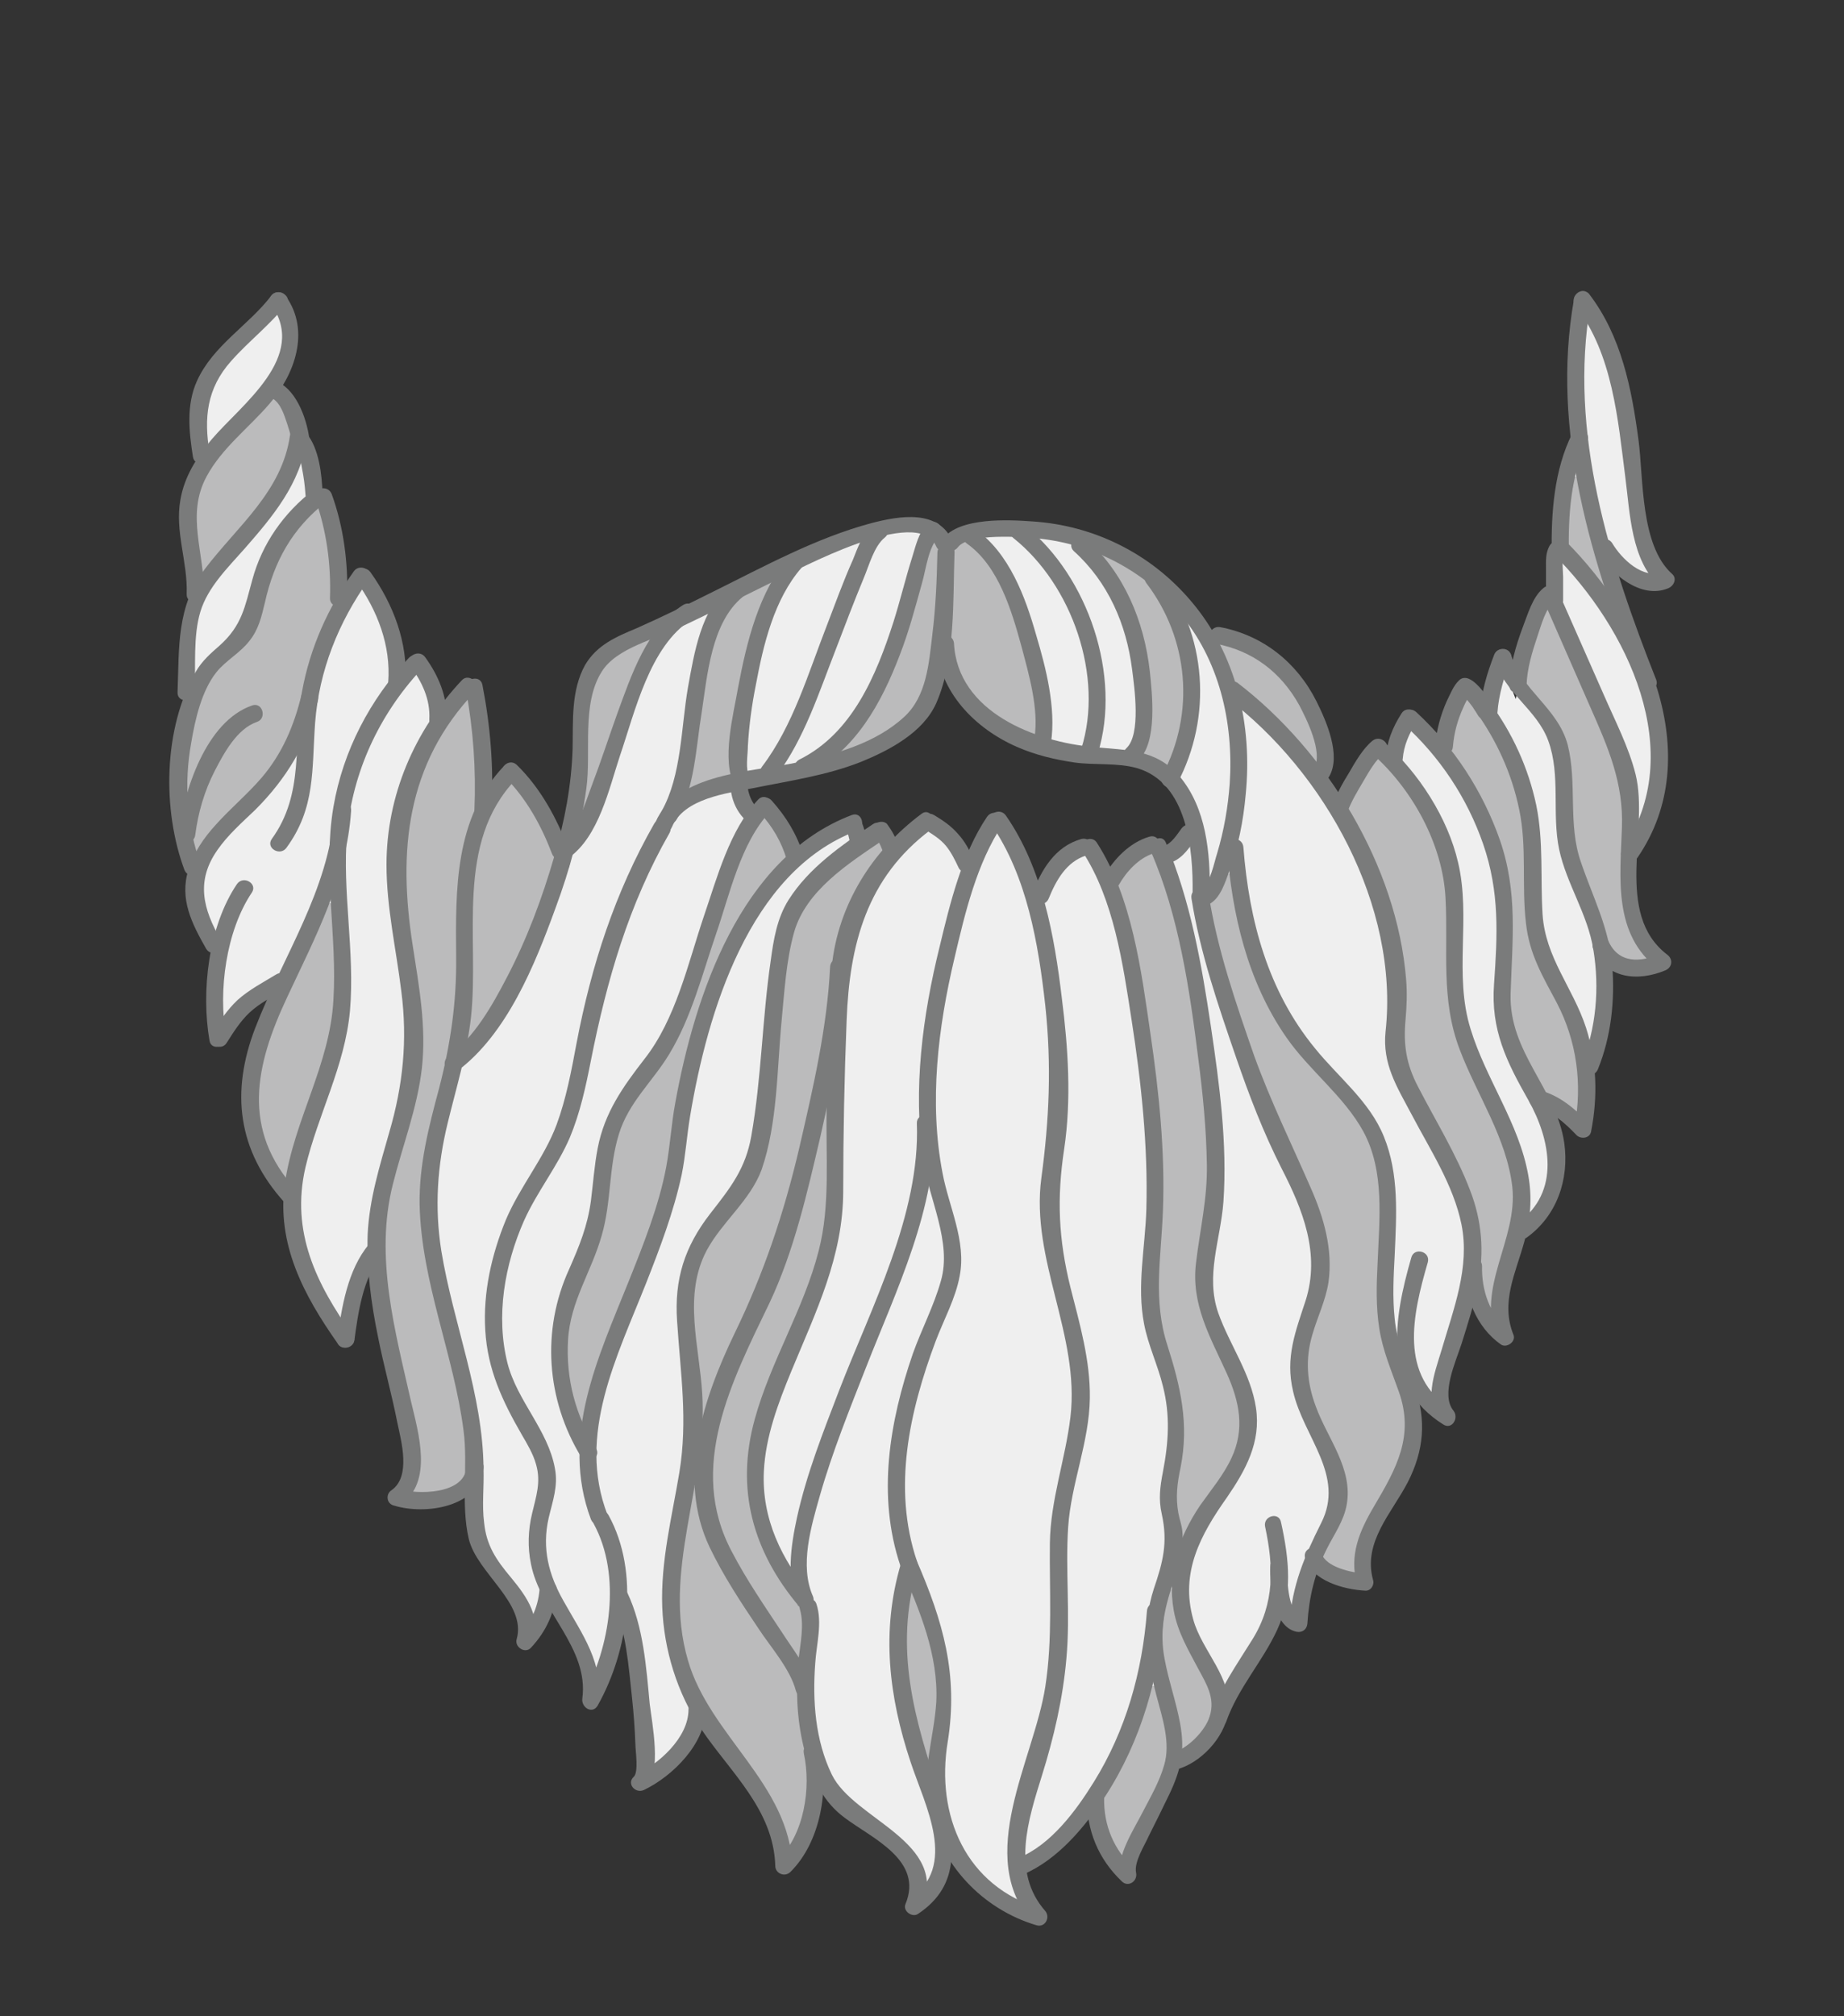 <?xml version="1.0" encoding="utf-8"?>
<!-- Generator: Adobe Illustrator 19.2.0, SVG Export Plug-In . SVG Version: 6.00 Build 0)  -->
<svg version="1.1" id="Layer_1" xmlns="http://www.w3.org/2000/svg" xmlns:xlink="http://www.w3.org/1999/xlink" x="0px" y="0px"
	 viewBox="0 0 323 353" style="enable-background:new 0 0 323 353;" xml:space="preserve">
<rect x="0" y="0" width="323" height="353" fill="#333333" stroke="none"/>
<style type="text/css">
	.st0{fill:#EFEFEF;}
	.st1{fill:#BBBBBC;}
	.st2{fill:#7A7B7B;}
</style>
<g>
	<path class="st0" d="M180.5,334.6c-5-1.8-9.4-5.3-12.3-9.7l-3.1-4.7l-0.5,5.6c-0.3,2.8-1.4,5-3.6,6.8c1.7-6.8-4.7-11-9.1-13.9
		c-1-0.7-1.9-1.3-2.7-1.9c-1.3-1-2.4-2.2-3.4-3.7l-3.1-4.9l-0.5,5.8c-0.4,4.6-2,8.6-4.4,11.4c-0.6-7.4-4.9-12.9-9.1-18.3
		c-1.4-1.8-2.8-3.6-4-5.4l-2.2-3.3l-1.3,3.8c-1.3,3.7-4.6,6.9-7.8,8.8c0.3-1.2,0.2-2.8,0.1-4.6c0-0.3,0-0.6-0.1-0.8
		c-0.1-2.5-0.2-5.2-0.6-8.5l-0.1-1.3c-0.3-3.2-0.7-6.8-1.4-10.1l-3.9,0.1c-0.6,3.4-1.7,6.7-3.1,9.7c-0.1-4.8-2.5-8.9-4.9-12.8
		l-0.7-1.2l-2.2-3.7l-1.4,4.1c-0.5,1.4-1.1,2.6-2,3.9c0.2-3.9-2.4-7.2-4.8-10.3c-1.7-2.2-3.4-4.4-3.9-6.4c-0.4-1.9-0.6-3.9-0.7-6.6
		v-3.7l-3.1,2.1c-1.6,1.1-4.1,1.7-6.7,1.7c-1.1,0-2.2-0.1-3.2-0.3c3.3-3.1,2.1-8.8,1.3-12.3l-0.2-0.9c-0.5-2.4-1.1-4.8-1.6-7.2
		c-0.6-2.6-1.3-5.2-1.8-7.9c-0.8-3.9-1.3-7.4-1.5-10.6l-3.8-0.6c-1.4,3.2-2.1,7-2.6,10.7c-4.5-6.5-8.8-14.2-8.5-22.9v-0.8l-0.5-0.6
		c-7.3-8.1-8.8-17.3-4.6-28.2c0.6-1.5,1.2-3.1,2-4.8l2.6-5.9l-5.5,3.3c-1.4,0.9-2.5,1.6-3.4,2.5c-1.6,1.5-2.8,3.3-3.9,5
		c-0.6-4.4-0.5-9.3,0.4-13.8l0.3-1.6l-1.4-0.5c-2.3-3.9-4-7.5-3-11.5l0.3-1.3l-1-0.7c-3.2-8.8-3.3-19.6-0.2-28.1l0.7-1.9l-1.4-0.5
		c0-0.8,0.1-1.7,0.1-2.5c0.1-4.5,0.3-8.8,1.7-12.7l0.4-1.1l-0.6-0.7c0.1-2.5-0.3-4.9-0.7-7.3c-0.5-3-1-5.9-0.4-8.7
		c0.4-2,1.1-3.9,2.4-5.9l0.9-1.4L36.1,80c-0.7-4.1-1-8.4,0.6-12c1.5-3.4,4.2-5.9,7.1-8.6c1.8-1.7,3.7-3.4,5.3-5.5
		c3,4.9,0.7,10.2-0.9,12.9l-1,1.6l1.6,1.1c2,1.4,3.3,4.9,3.7,7.8l0.1,0.5l0.3,0.4c1.1,1.6,1.8,4.4,2,7.9l0.1,2.1l1.8-0.1
		c1.6,4.5,2.4,9.3,2.5,14.4l0.1,6.4l3.6-5.4c0.3-0.5,0.6-1,1-1.5l0,0c3.3,4.6,5.2,9.6,5.6,14.5l0.4,4.6l3.6-4l0.2-0.1
		c1.5,2.2,2.5,4.3,2.9,6.3l0.9,4.2l2.7-3.4c0.8-1,1.6-2,2.5-2.9l0.4,0.2l0.2-0.1c0.9,5.2,1.4,10.5,1.5,15.7v6l3.6-4.8
		c0.6-0.8,1.2-1.5,1.7-2.1c2.7,2.8,5,6.2,7,10.6l2.4,5.3l1.4-5.7c1.3-5.4,2-10.3,2.1-14.9c0-0.7,0-1.5,0-2.2c0-4,0.1-8.2,2-11.5
		c1.6-2.9,4.3-4,7.7-5.5l0.2-0.1c2.1-0.9,4.3-1.9,7.1-3.2l0.2-0.1l0.2-0.1c0.3-0.3,0.6-0.5,0.9-0.7l0.4,0.1l4.8-2.4
		c1.3-0.6,2.6-1.3,3.9-1.9c7.6-3.8,15.4-7.7,23.5-9.9c1.6-0.4,4-1,6.3-1c1.4,0,2.6,0.2,3.5,0.7h0.1h0.1c0.5,0.3,1,0.7,1.3,1.2
		l1.2,1.7l1.7-1.3c1.1-0.9,3.5-1.9,9-1.9c1.7,0,3.3,0.1,4.5,0.2c10.3,0.8,19.6,5.4,26.2,13.1c1.3,1.5,2.5,3.1,3.5,4.9l1.4,2.3
		l1.6-1.8c6.6,1.3,12,5.5,15.2,11.9c2.6,5.1,3.4,9.2,2.3,11.2l-2,0.9l1,1.4c0.6,0.8,1.1,1.6,1.7,2.5l1.9,2.9l1.6-3.1
		c0.5-1,1.1-2.1,1.9-3.5l0.3-0.6c0.9-1.6,1.9-3.2,3.1-4.3c0.1,0.1,2.9,2.7,2.9,2.7l0.8-3.3c0.4-1.5,1-2.9,1.9-4.5
		c1.1,1,2.1,2.1,3.3,3.4l2.7,3.1l0.7-4.1c0.3-1.7,0.8-3.4,1.6-5.1l0.2-0.4c0.4-0.8,0.8-1.9,1.3-2.5c0.3,0.2,0.8,0.6,1.4,1.4l2.6,3.3
		l0.9-4.1c0.3-1.5,0.8-3.2,1.4-4.9l2.4,6.1l1.4-6.5c0.4-1.7,0.9-3.5,1.7-5.6l0.3-0.9c0.6-1.8,1.4-4,2.6-5.1l1.2-0.5v-4.3v-0.6
		c0-1,0-1.8,0.3-2.5l0.8-0.5v-1.1c0-7.5,1-13.1,3.1-17.7l0.2-0.5L277,76c-0.9-7.9-0.8-15.3,0.4-22.3c4.8,7,6.4,15.7,7.4,23.4
		c0.2,1.4,0.3,3.1,0.5,4.9c0.5,6.5,1.1,14.5,5.5,19.1c-0.3,0.1-0.7,0.1-1.1,0.1c-1.9,0-3.7-1.1-4.9-2.1l-5.1-4.1l2,6.3
		c1.7,5.3,3.7,11,6.4,17.8l-0.2,0.4l0.3,0.8c2.4,7.5,3.8,18.4-3,28.4l-0.4,0.5v0.6c-0.3,6.3,0,13.3,5.7,18c-1.2,0.4-2.5,0.7-3.6,0.7
		c-1.2,0-2.3-0.3-3.3-0.8l-3.2-1.8l0.2,3.7c0.4,5.8-0.5,11.5-2.4,16.3l-0.9,0.6l0.1,1.2c0.2,2.8,0.1,5.7-0.4,8.5
		c-1-1-1.9-1.8-2.9-2.5l-5.4-3.9l2.3,6.2c0.5,1.4,0.9,2.7,1.1,3.9c0.9,6-1.3,11.5-5.8,14.7l-0.8,0.4l-0.2,0.8l-0.1,0.5
		c-0.3,1-0.6,2.1-1,3.1c-1.3,4-2.7,8.1-1.5,12.7c-1.2-1.2-2.2-2.8-2.9-4.6l-2.2-5.8l-1.6,6c-0.5,1.8-1.1,3.7-1.6,5.4l-0.4,1.2
		c-0.2,0.5-0.4,1.1-0.6,1.7c-1,3-2.4,6.8-1.4,9.9c-0.6-0.5-1.1-1-1.6-1.5l-4.8-5.2l1.3,7c0.8,4,0.1,7.8-2,11.9
		c-0.6,1.3-1.4,2.5-2.2,3.8c-2.5,4-5.4,8.5-4.2,14.1c-2.2-0.2-5-1-6.7-2.4l-2.3-1.9l-0.9,2.8c-0.9,2.8-1.5,5.6-1.7,8.7
		c-0.3-0.1-0.6-0.4-0.9-0.9l-2.2-3.3l-1.3,3.8c-0.2,0.6-0.4,1-0.6,1.5c-1.1,2.4-2.5,4.5-3.9,6.8c-1.8,2.9-3.8,5.8-5,9.3l-0.1,0.1
		v0.1c-1,3.1-4,6.1-7,6.9l-1.1,0.3l-0.3,1.1c-0.3,1.2-0.8,2.6-1.6,4.3c-0.6,1.3-1.3,2.7-2,4c-0.5,1.1-1.1,2.2-1.6,3.3
		c-0.1,0.3-0.3,0.6-0.5,1c-0.8,1.5-1.8,3.5-2,5.3c-2.3-2.5-3.8-5.4-4.3-8.7l-0.8-4.5l-2.8,3.6c-3.3,4.2-6.5,7.1-10,8.7l-1.4,0.7
		l0.3,1.5C178.3,330.6,179.2,332.7,180.5,334.6z M174.8,144.3c2.1,3,3.7,6.5,5.1,10.6l1.6,4.6l2.1-4.4c1.7-3.4,3.6-5.4,6.2-6.2
		l0.5,0.2l0.4-0.1c0.7,1.1,1.4,2.3,2,3.6l1.4,3l2-2.7c1.6-2.2,3.5-3.7,5.5-4.4l0.5,0.6l0.5-0.2l0.8,2l2-1.2c1.3-0.8,2.2-2,2.9-3.1
		l0.3-0.4l1.3-0.8l-0.4-1.4c-1.7-6.1-5-10-9.8-11.4c-2.3-0.7-4.7-0.7-7-0.8c-1.5,0-2.9-0.1-4.2-0.3c-3.6-0.5-6.7-1.4-9.5-2.6
		c-5.4-2.3-9.7-6.3-11.7-11l-2.3-5.4l-1.4,5.7c-0.4,1.5-0.8,2.8-1.3,4c-1.5,3.6-5.6,6.6-12.1,9.2c-4.9,1.9-10.1,2.9-15.3,3.9
		c-1.1,0.2-2.2,0.4-3.3,0.6c-0.3,0.1-2.8,0.5-2.8,0.5l0.3,2c0.2,1.3,0.7,2.5,1.4,3.5l1.5,2.1l1.7-2c0.1-0.1,0.2-0.3,0.4-0.4
		c1.9,2.1,3.3,4.4,4.3,7l1,2.5l2.1-1.7c2.5-2,5.1-3.5,7.9-4.7c0.1,0.3,0.2,0.6,0.3,0.9l0.7,2.7l3.6-2.5h0.2l0,0
		c0.3,0.4,0.6,0.9,0.8,1.4l1.2,2.5l2-2c1.2-1.2,2.6-2.4,4-3.5h0.5c1.3,0.8,2.7,1.7,3.7,2.8c0.6,0.7,1.1,1.5,1.7,2.6l1.9,3.7l1.7-3.8
		c0.9-2.1,1.9-3.9,2.9-5.5h0.2L174.8,144.3z"/>
	<g>
		<path class="st1" d="M195.5,326c-2.2-3-3.3-6.5-3.2-10.5v-0.3l0.4-0.6c3.7-5.7,6.5-12.2,8.2-19.4h1.9c0.2,0.7,0.3,1.4,0.5,2.2
			c0.1,0.5,0.2,0.9,0.4,1.4c0.9,3.5,2,7.5,0.9,11.2c-0.7,2.3-1.8,4.4-2.9,6.5c-0.3,0.5-0.6,1.1-0.8,1.6c-0.3,0.6-0.7,1.3-1.1,2
			c-1,1.8-2.1,3.8-2.6,5.7l-0.6,1.9L195.5,326z"/>
		<path class="st1" d="M137.3,323.6c-1.3-6.2-5-11.2-8.9-16.6c-3.5-4.8-7.2-9.8-8.9-15.7c-2.7-9.3-1-18.6,0.6-27.6
			c0.2-1.2,0.4-2.4,0.6-3.5l2,0.1c0.1,3.8,1,7.4,2.5,10.7c2.2,4.7,5.1,9.1,8,13.4l0.5,0.8c0.5,0.8,1.2,1.7,1.8,2.6
			c1.9,2.6,4.1,5.6,4.8,8.6c0,0.1,0,0.1,0.1,0.2l0.2,0.3v0.3c0.1,3.3,0.5,6.4,1.2,9.3l0.1,0.3l-0.1,0.3c0,0.1,0,0.2,0,0.3
			c1.2,5.7,0.2,12.3-2.6,16.7l-1.3,2.2L137.3,323.6z"/>
		<path class="st1" d="M161.6,309.1c-2.8-9.2-5.1-19.1-2.9-30l0.6-3.2l1.3,3c2.5,6.1,4.8,12.7,4.4,19.7c-0.1,2.3-0.5,4.5-0.8,6.7
			c-0.2,1.2-0.4,2.5-0.6,3.7L161.6,309.1z"/>
		<path class="st1" d="M206,306.8c0.1-1.3-0.1-2.7-0.3-4.2c-0.3-1.9-0.8-3.8-1.3-5.6c-0.5-1.8-1-3.7-1.3-5.5
			c-1-5.2,0.1-9.7,1.3-13.3l2,0.3c0,1.4,0.1,2.7,0.3,4c0.6,3.4,2.1,6.2,3.8,9.1l0.6,1.1c1.5,2.6,3,5.3,1.9,8.7l0,0v0.1
			c-0.8,2.3-3,4.8-5.4,6.2l-1.6,0.9V306.8z"/>
		<path class="st1" d="M139,291.5c-0.5-0.8-1.1-1.6-1.6-2.4c-0.4-0.6-0.9-1.2-1.3-1.8l-1.3-1.9c-2.7-4-5.4-8.1-7.7-12.4
			c-7.8-14.6-0.7-29.5,5.6-42.6l0.9-1.9c4.2-8.9,6.5-18.9,8.7-28.6l0.1-0.3c0.4-2,0.9-4,1.3-5.9l2,0.2v0.6c0,2.1,0,4.3,0,6.4
			c0.1,6.4,0.2,12.9-1.4,19.1c-1.4,5.3-3.6,10.4-5.7,15.3c-2,4.6-4.1,9.3-5.4,14.2c-3.1,11.4-0.6,22.1,7.5,31.8l0.2,0.3v0.4
			c0,0.1,0,0.1,0,0.2c0.8,2.5,0.4,5.3,0,8l-0.5,3.7L139,291.5z"/>
		<path class="st1" d="M237.1,276.8c-1.8-0.3-5.1-1.2-6.2-3.3l-0.2-0.4l0.2-0.5c0.2-0.4,0.4-0.9,0.6-1.3c0.3-0.7,0.7-1.4,1.1-2
			c1-1.8,2-3.5,2.3-5.5c0.7-4.1-1.1-7.7-3.1-11.6c-0.8-1.6-1.7-3.3-2.3-5c-1.7-4.6-1.9-9-0.7-13.3c0.3-1.1,0.7-2.2,1.1-3.2
			c0.7-1.9,1.4-3.8,1.7-5.7c0.7-4.7-0.3-9.7-3-16c-1-2.2-2-4.4-2.9-6.6c-2.4-5.3-4.9-10.8-6.9-16.6c-3.1-8.9-6.1-17.7-7.8-26.8
			l-0.1-0.7l0.7-0.4h0.1c1.3-0.7,2-2.8,2.6-4.4l0.2-0.6l1.9,0.2c1.4,11.7,4.6,21.1,9.8,28.6c1.7,2.5,3.9,4.8,6,7
			c2.8,2.9,5.6,6,7.6,9.6c3.5,6.4,3.1,13.7,2.7,20.7c-0.1,1-0.1,1.9-0.1,2.9c-0.2,3.6-0.3,7.4,0.3,11.2c0.4,2.8,1.4,5.4,2.4,8
			c0.3,0.9,0.7,1.8,1,2.7c3,8.6-0.8,14.9-4.4,20.9c-2,3.3-3.7,6.9-3.3,11l0.1,1.3L237.1,276.8z"/>
		<path class="st1" d="M206.1,269.9c0-0.4,0-0.7-0.1-1.1c-0.1-0.6-0.2-1.2-0.4-1.8c-0.1-0.4-0.2-0.9-0.3-1.4
			c-0.6-3.1-0.1-5.7,0.4-8.3c1.4-7.1,0.2-13.2-2.3-20.8c-2.1-6.3-1.6-12.2-1.2-18.4c0.1-1.8,0.3-3.7,0.3-5.5
			c0.4-10.8-0.9-21.7-2.2-31l-0.1-1c-1.1-7.9-2.4-16.9-5.4-24.7l-0.2-0.5l0.4-0.5c0.8-1.3,2.9-4.6,6.3-5.8l0.9-0.3l0.4,0.9
			c4.7,11,6.6,23.4,8.2,36.2c0.9,7.2,1.4,13.1,1.5,18.6c0.1,4.3-0.5,8.2-1.2,12.2c-0.3,1.7-0.5,3.4-0.8,5.1
			c-0.7,5.9,1.5,10.8,4,15.9c0.4,1,0.9,1.9,1.3,2.9c1.8,4.2,3.6,9.7,0.8,15.6c-1.1,2.2-2.5,4.2-3.9,6.1c-0.6,0.8-1.1,1.5-1.7,2.3
			c-1.2,1.8-2.3,3.7-3,5.5L206.1,269.9z"/>
		<path class="st1" d="M73.9,263c-0.5,0-1.1,0-1.6-0.1l-1.6-0.1l0.8-1.4c2.2-3.6,0.8-9.4-0.2-13.6c-0.1-0.5-0.8-3.4-1-4.5
			c-2.7-11.5-5.5-23.5-2.5-35.4c0.6-2.3,1.3-4.7,1.9-6.9c1.3-4.3,2.6-8.8,3.1-13.4c0.7-6.6-0.3-13.4-1.4-19.9l-0.2-1.3
			c-3-19,0.2-33.1,10-44.1l1.4-1.6l0.3,2.1c1.1,6.4,1.5,13,1.2,19.5v0.3l-0.1,0.3c-3.2,7.5-3.1,16.2-3.1,24.6v0.4
			c0,6.1-0.5,12-1.8,18.2v0.2l-0.1,0.1c-0.1,0.1-0.1,0.2-0.1,0.3v0.2v0.2c-0.3,1.6-0.7,3-1,4.3c-1.7,6.5-3.4,13.1-3.3,20
			c0.1,7.7,2.1,15.2,4,22.5c1.4,5.5,2.9,11.2,3.6,17c0.3,2.5,0.3,5,0.3,7.6v0.2l-0.1,0.2C81.1,262.6,76,263,73.9,263z"/>
		<path class="st1" d="M101,249.9c-2-4.8-2.9-9.7-2.6-14.8c0.3-4.4,1.9-8.2,3.4-11.8c0.9-2.1,1.9-4.3,2.5-6.6
			c0.8-2.7,1.1-5.6,1.4-8.4c0.3-3,0.6-6.2,1.6-9.2c1.2-3.8,3.4-6.7,5.6-9.5c1.2-1.5,2.4-3.1,3.4-4.7c3-4.9,4.8-10.7,6.7-16.3
			c0.5-1.5,1-3,1.5-4.5c0.5-1.3,0.9-2.8,1.4-4.3c1.7-5.6,3.7-11.9,7.3-16.4l0.8-1l0.8,0.9c1.7,2.1,3.1,4.5,3.9,7.1l0.2,0.6l-0.5,0.4
			c-9.1,8.6-15.5,22.9-19.1,42.5c-0.3,1.8-0.5,3.6-0.8,5.3c-0.2,1.9-0.5,4-0.9,5.9c-1.4,7-4,13.8-6.6,20.3c-0.5,1.2-1,2.4-1.4,3.6
			c-2.7,6.7-5.5,13.7-6.6,20.6l-0.5,3.5L101,249.9z"/>
		<path class="st1" d="M122,249c0.1-1.6,0-3.1,0-4.5c-0.1-2.1-0.4-4.2-0.7-6.3c-0.8-6.5-1.7-13.2,1.6-19.4c1.2-2.2,2.8-4.2,4.4-6.1
			c2.1-2.5,4.1-4.9,5.1-7.8c2.1-5.9,2.5-12.7,3-19.2c0.1-2.2,0.3-4.4,0.5-6.6c0.1-0.9,0.2-1.7,0.2-2.6c0.4-4.4,0.8-8.9,2-13.2
			c2.1-7.3,9.2-12.1,14.9-16l1.2-0.8l0.5,1c0.3,0.5,0.5,1.1,0.7,1.6v0.1l0.3,0.6l-0.4,0.5c-4.7,5.5-7.6,12-8.5,18.9v0.3l-0.2,0.2
			c-0.1,0.1-0.1,0.2-0.1,0.3c-0.5,10.4-2.8,20.6-5.4,31.8c-2.8,12-6.5,22.4-11.4,32.6c-2.7,5.5-4.5,10.4-5.6,14.8L122,249z"/>
		<path class="st1" d="M260.3,230c-1.1-2.2-1.7-5-1.7-7.7c0-0.2-0.1-0.2-0.1-0.3l-0.3-0.3v-0.4c0.2-4.1-0.4-7.9-1.9-11.7
			c-1.7-4.5-4.2-8.9-6.5-13.2c-0.9-1.6-1.8-3.2-2.6-4.8c-2.1-4-2.8-7.6-2.3-12.4c0.2-2.4,0.3-4.7,0.1-6.8
			c-0.8-9.7-4.2-19.8-9.8-29.3l-0.3-0.4l0.2-0.5c0.7-1.8,1.7-3.5,2.7-5.1l0.4-0.7c0.7-1.2,1.4-2.4,2.3-3.5l0.7-0.8l0.8,0.7
			c7.1,6.9,11.7,16.2,12.2,25c0.1,2.6,0.1,5.2,0.1,7.7c0,6.4,0,12.4,2.3,18.6c1,2.6,2.3,5.3,3.5,7.8c2.5,5.2,5.1,10.5,5.7,16.4
			c0.5,4.2-0.7,8.2-1.9,12.1c-0.9,3.2-1.8,6.1-1.9,9.2L260.3,230z"/>
		<path class="st1" d="M49.3,207.3c-8.2-11-4.5-22.6,0.1-32.6c0.5-1.1,1.1-2.3,1.6-3.4c2.1-4.3,4.2-8.8,5.9-13.3l1.9,0.3
			c0.1,1.1,0.1,2.2,0.2,3.3c0.3,4.6,0.6,9.5,0.3,14.2c-0.4,6.3-2.4,12.2-4.4,17.8c-1.5,4.3-3.1,8.7-3.9,13.2l-0.4,2.3L49.3,207.3z"
			/>
		<path class="st1" d="M275.5,196c-1.8-1.6-3.4-2.6-5.1-3.2l-0.4-0.1l-0.2-0.3c-0.5-0.9-0.9-1.7-1.4-2.5c-2.5-4.5-5.1-9.2-4.9-15.2
			c0-1.4,0.1-2.8,0.2-4.1c0.4-7.9,0.7-14.8-2-22.5c-1.9-5.5-4.7-10.6-8.3-15.2l-0.4-0.6l0.4-0.6c0.1-0.1,0.1-0.2,0.1-0.3
			c0.2-2.4,0.8-4.8,1.9-7.1c0.2-0.5,0.5-0.9,0.7-1.4l0.7-1.2l1,1c0.3,0.4,0.7,0.8,1,1.3l0.1,0.2v0.2c0,0.1,0,0.1,0.1,0.2
			c4,5.6,6.7,11.6,8,17.8c0.8,4,0.8,8,0.9,11.8c0,2.7,0,5.5,0.3,8.2c0.5,4.5,2.3,7.9,4.3,11.7c0.3,0.6,0.6,1.2,0.9,1.8
			c3.1,6,4.4,12.8,3.6,19.6l-0.2,1.9L275.5,196z"/>
		<path class="st1" d="M81,182.1c0.2-1.4,0.4-2.6,0.5-3.7c0.4-3.8,0.4-7.8,0.3-12c-0.1-10.3-0.2-21,6.9-29.3l0.7-0.9l0.8,0.8
			c2.9,3.3,5.4,7.4,7.4,12.6c0,0.1,0.1,0.2,0.1,0.2l0.4,0.4l-0.2,0.6c-2.2,7.6-5,14.7-8.4,21.2c-1.8,3.5-4.1,7.6-6.9,10.8l-2.4,2.7
			L81,182.1z"/>
		<path class="st1" d="M286.7,169.6c-2.7,0-4.7-1.4-5.8-3.9v-0.1l-0.1-0.1v-0.1c-0.7-3-1.8-5.7-2.9-8.6c-0.6-1.6-1.3-3.2-1.8-4.9
			c-1.3-3.7-1.4-7.6-1.5-11.3c-0.1-3.2-0.1-6.3-0.9-9.3c-0.8-3.1-2.8-5.3-4.8-7.7c-0.7-0.8-1.4-1.7-2.1-2.5l-0.2-0.3v-0.4
			c0.2-3,1.1-6,2-8.7c0.1-0.3,0.2-0.6,0.3-0.9c0.4-1.2,0.9-2.7,1.6-3.9l1-1.8l8.4,19c3.2,7.2,5.9,13.4,5.6,21.4
			c0,0.8-0.1,1.7-0.1,2.5l-0.1,1.8l-0.4,0.2c-0.1,0.1,0,0.2,0,0.2l0.1,0.2v0.2c-0.2,6-0.1,12.3,4.2,17l1.2,1.3l-1.7,0.4
			C288,169.5,287.3,169.6,286.7,169.6z"/>
		<path class="st1" d="M33.4,150c-0.2-0.7-0.4-1.4-0.5-2.1l-0.1-0.5l0.4-0.4c0.1-0.1,0.1-0.2,0.1-0.3c0.5-4.2,1.7-8.1,3.5-11.6
			c1.5-2.9,4-7.7,8-9.1c0.4-0.1,0.4-0.5,0.3-0.6c0,0-0.1-0.4-0.3-0.4c0,0-0.1,0-0.2,0c-6.3,2.2-9.5,10.2-10.8,14.8l-2-0.3
			c-0.1-3.1,0.1-6.2,0.7-9.2c0.8-4.4,1.8-9.3,4.7-12.7c0.9-1.1,2-1.9,3-2.8c1.1-0.9,2-1.7,2.8-2.7c1.4-1.8,2-3.8,2.5-6.3
			c1.6-7.3,4.7-12.7,9.7-17l1.2-1l0.5,1.5c1.6,5,2.2,10.4,2.1,16c0,0.2,0.1,0.3,0.1,0.3l0.8,0.5l-0.7,0.9c-2.6,4.8-4.4,9.8-5.3,15
			l-0.1,0.5v0.1c-1.4,6-3.8,10.8-7.2,14.9c-1.4,1.6-2.9,3.1-4.4,4.5c-1.2,1.2-2.5,2.4-3.6,3.7c-1.4,1.6-2.5,3-3.3,4.5l-1.2,2.1
			L33.4,150z"/>
		<path class="st1" d="M101.1,142.4c0.3-1.5,0.5-2.7,0.6-3.9c0.3-2.1,0.3-4.3,0.3-6.8c0-5,0-10.1,2.5-14.2c1.9-3,5.7-4.7,9-6
			l2.9-1.2l-1.6,2.7c-2.3,3.6-3.9,8-5.3,11.9l-0.3,1c-0.7,1.9-1.3,3.8-2,5.7c-0.8,2.3-1.6,4.7-2.5,7c-0.1,0.4-0.3,0.8-0.5,1.2
			c-0.3,1-0.7,2-1.2,3.1L101.1,142.4z"/>
		<path class="st1" d="M119.7,138.3c0.8-2.9,1.2-6.1,1.6-9.1c0.2-1.3,0.3-2.6,0.5-3.8c0.1-0.7,0.2-1.5,0.3-2.3
			c0.9-6.4,2-14.4,7.2-18.7l0.1-0.1l0.1-0.2l0.2-0.1c1.6-0.8,3.2-1.6,4.8-2.3l2.8-1.3l-1.5,2.7c-3.2,5.7-4.7,12.6-5.6,18
			c-0.1,0.7-0.3,1.5-0.4,2.3c-0.7,3.7-1.8,8.9-0.9,12.5l0.2,1l-1,0.2c-2.9,0.6-5.2,1.4-7,2.4l-2,1.1L119.7,138.3z"/>
		<path class="st1" d="M229.7,134.9c-4.1-5.3-8.8-10-13.9-13.8l-0.3-0.2l-0.1-0.3c-0.7-2.3-1.6-4.6-2.7-6.7l-1-1.9l2.1,0.5
			c6.3,1.4,11.3,5.2,14.5,11.1c1.5,2.7,3.8,7.8,3,10.9l-0.5,1.9L229.7,134.9z"/>
		<path class="st1" d="M203.8,135.5c-1.1-0.8-2.3-1.5-3.8-1.9l-1.3-0.4l0.7-1.1c2.1-3.4,1.3-10.3,0.9-13.7v-0.1
			c-0.9-7.8-3.7-14.6-8.1-19.8l1.2-1.6c2.8,1.2,5.4,2.7,7.8,4.6l0.2,0.2l0.1,0.3c0,0.1,0,0.1,0.1,0.1c7.3,9.6,8.7,22.2,3.7,33
			l-0.5,1.1L203.8,135.5z"/>
		<path class="st1" d="M146.7,131.3c4-3.7,7.2-8.9,10-16.4c1.5-4.1,2.7-8.4,3.9-12.5c0.2-0.5,0.3-1.2,0.4-1.8
			c0.4-1.8,0.9-3.9,1.8-5.5l0.8-1.4l0.9,1.3c0.2,0.3,0.3,0.6,0.5,0.9c0,0,0,0.1,0.1,0.2l0.4,0.5l-0.3,0.6c0,0.1,0,0.1,0,0.2V98
			c-0.1,4.6-0.3,9.3-0.8,14l-0.1,1.1c-0.5,4.8-1.2,10.2-5,13.7c-2.9,2.6-6.6,4.7-11.5,6.2L146.7,131.3z"/>
		<path class="st1" d="M180.9,130.2c-9.2-3.3-14.5-9.3-14.9-16.9c0-0.1,0-0.2-0.1-0.3l-0.3-0.3v-0.5c0.4-3.6,0.4-7.3,0.5-10.9
			c0-1.4,0-2.8,0.1-4.1v-0.1l-0.1-0.8l0.7-0.3c0.1,0,0.2-0.1,0.2-0.2c0.4-0.5,0.9-0.9,1.7-1.2l0.7-0.3l0.5,0.6L170,95
			c5.6,4,8.1,11.6,9.9,18.4l0.2,0.6c1.2,4.6,2.8,10.3,2.2,15.3l-0.1,1.3L180.9,130.2z"/>
		<path class="st1" d="M280.2,104.1c-1.9-2.6-4-5-6.1-7.2l-0.3-0.3v-0.4c0-3.3,0.1-8.2,1.2-12.8l2,0.1c1.1,6.2,2.7,12.7,5,19.8
			L280.2,104.1z"/>
		<path class="st1" d="M34.5,100.9c-0.1-1.1-0.3-2.3-0.4-3.4c-0.7-4.5-1.3-9.2,1.2-14c1.8-3.4,4.6-6.2,7.2-8.8
			c1.3-1.3,2.7-2.7,3.9-4.1c0.2-0.2,0.4-0.5,0.6-0.8l0.5-0.7l0.8,0.5l0,0c1.6,1,2.3,3.2,2.8,4.7v0.1c0.2,0.6,0.4,1.2,0.6,1.8
			l0.1,0.3l-0.1,0.3v0.1c-1.1,7.6-5.9,13-10.5,18.3c-1.6,1.8-3.2,3.7-4.7,5.6c-0.1,0.1-0.2,0.2-0.2,0.3l-1.7,2.4L34.5,100.9z"/>
	</g>
	<g>
		<g>
			<path class="st2" d="M47.5,51.8c-4,5.2-10.2,8.7-13,14.9c-1.9,4.2-1.4,8.9-0.7,13.3c0.3,1.9,3.2,1.1,2.9-0.8
				c-1-6-0.5-11.2,3.8-16c3.1-3.5,6.8-6.3,9.7-10C51.2,51.8,48.6,50.3,47.5,51.8L47.5,51.8z"/>
		</g>
		<g>
			<path class="st2" d="M47.5,53.3c6.5,9.2-5.2,17.5-10.4,23.6c-2.6,3.1-4.8,6.5-5.5,10.6c-1,5.6,1.3,10.9,1.1,16.5
				c-0.1,1.9,2.9,1.9,3,0c0.2-7.1-3.2-13.8,0.5-20.6c2.7-5,7.4-8.5,11-12.7c4.4-5.1,7.2-12.7,2.9-18.8C49,50.2,46.4,51.7,47.5,53.3
				L47.5,53.3z"/>
		</g>
		<g>
			<path class="st2" d="M50.8,76.2c-1.4,9.9-9.2,15.9-14.9,23.4c-5,6.6-4.5,13.7-4.8,21.6c-0.1,1.9,2.9,1.9,3,0
				c0.2-4.5-0.3-9.8,1-14.1s4.8-7.7,7.8-11.1c4.9-5.6,9.7-11.3,10.8-19C54,75.1,51.1,74.3,50.8,76.2L50.8,76.2z"/>
		</g>
		<g>
			<path class="st2" d="M54.9,85.8c-5.2,4-9,9.4-10.7,15.7c-1.3,4.7-1.8,8-5.7,11.5c-1.6,1.4-3.1,2.7-4.2,4.6
				c-5.7,9.9-5.9,24.2-2,34.7c0.7,1.8,3.6,1,2.9-0.8c-2.5-6.9-3-14.3-1.7-21.5c0.7-4.1,1.8-9,4.4-12.3c1.7-2.1,4.2-3.4,5.8-5.5
				c1.6-2,2.1-4.2,2.7-6.7c1.6-7.2,4.8-13,10.7-17.6C58.6,86.7,56.4,84.6,54.9,85.8L54.9,85.8z"/>
		</g>
		<g>
			<path class="st2" d="M52.8,121.7c-1.3,5.4-3.4,10.3-7,14.5c-2.5,2.9-5.5,5.4-8,8.2c-2.1,2.3-3.9,4.9-4.8,7.9
				c-1.6,5.1,0.6,9.4,3.1,13.8c1,1.7,3.6,0.2,2.6-1.5c-3.2-5.5-4.4-10.4-0.6-15.8c1.8-2.6,4.3-4.8,6.6-7c5.5-5.5,9.2-11.6,11-19.2
				C56.1,120.6,53.2,119.8,52.8,121.7L52.8,121.7z"/>
		</g>
		<g>
			<path class="st2" d="M41.5,154.8c-5,7.4-6.3,18.8-4.8,27.4c0.3,1.9,3.2,1.1,2.9-0.8c-1.4-7.9,0-18.4,4.5-25.1
				C45.2,154.7,42.6,153.2,41.5,154.8L41.5,154.8z"/>
		</g>
		<g>
			<path class="st2" d="M62,100c-4.5,6.3-7.7,13.4-9.1,21.1c-1.6,9,0.5,17.8-5.3,25.8c-1.1,1.6,1.5,3.1,2.6,1.5
				c5.1-7,4.4-13.6,5-21.9c0.7-9.1,4.1-17.6,9.4-25C65.7,100,63.1,98.5,62,100L62,100z"/>
		</g>
		<g>
			<path class="st2" d="M71.6,115.2c-6.8,7.3-11.5,16.2-13.2,26.1c-1.9,11.3,0.7,22.5,0,33.8c-0.6,11.3-6.9,21-8.5,32.1
				c-1.5,10.6,3.3,19.6,9.3,28.1c1.1,1.6,3.7,0.1,2.6-1.5c-6.4-9-10.9-18.1-8.3-29.4c2.2-9.3,6.9-17.7,7.8-27.4
				c0.9-10.4-1.4-20.8-0.5-31.2c1-10.7,5.6-20.6,12.9-28.5C75,115.9,72.9,113.8,71.6,115.2L71.6,115.2z"/>
		</g>
		<g>
			<path class="st2" d="M58.6,142c-1,13.9-9,25.3-13.9,38c-4.3,11.2-3.1,21.4,5.1,30.5c1.3,1.4,3.4-0.7,2.1-2.1
				c-9.7-10.6-7.2-21.9-1.6-33.8c4.9-10.5,10.4-20.7,11.2-32.6C61.7,140,58.7,140,58.6,142L58.6,142z"/>
		</g>
		<g>
			<path class="st2" d="M80.9,119.1c-8.3,8.8-13.2,20.2-13.2,32.3c0,7.5,1.7,14.8,2.6,22.2c1.1,8.5,0.3,16.4-2.1,24.6
				c-1.7,6-3.5,11.7-3.8,17.9c-0.2,6,0.6,12.1,1.8,17.9c1,5.1,2.4,10,3.4,15.1c0.7,3.3,2.4,9.4-1,11.8c-1.1,0.7-0.9,2.4,0.4,2.7
				c5.5,1.7,15,0.3,15.7-6.6c0.2-1.9-2.8-1.9-3,0c-0.5,4.7-8.6,4.7-11.9,3.7c0.1,0.9,0.2,1.8,0.4,2.7c5.7-3.9,3.1-12.5,1.8-18
				c-2.8-12.4-6.4-25.3-3.2-38c1.7-6.8,4.3-13.4,5.1-20.4c0.8-7.2-0.5-14.3-1.6-21.4c-2.6-16.5-1.2-31.8,10.9-44.5
				C84.4,119.9,82.2,117.7,80.9,119.1L80.9,119.1z"/>
		</g>
		<g>
			<path class="st2" d="M88.3,134.1c-8.7,9.1-8.5,21.6-8.4,33.4c0.1,8-1,15.4-3,23.1c-1.8,6.7-3.5,13.3-3.4,20.3
				c0.3,13.6,6,26.3,7.7,39.6c0.8,6.2-0.5,12.8,0.9,18.9c1.4,6,10.2,11.3,8.4,17.6c-0.4,1.4,1.5,2.6,2.5,1.5
				c2.7-2.9,4.2-6.2,4.5-10.1c0.2-1.9-2.8-1.9-3,0c-0.3,3.1-1.5,5.7-3.6,8c0.8,0.5,1.7,1,2.5,1.5c1.4-4.7-1-8.2-3.9-11.7
				c-2.6-3.1-4.3-5.6-4.7-9.6c-0.4-3.1,0-6.2-0.1-9.4c-0.1-13.1-5.3-25.4-7.4-38.2c-1.2-7.6-0.7-14.9,1.1-22.3
				c1.5-6.2,3.4-12.3,4.1-18.6c1.5-13.9-2.9-30.5,7.9-41.7C91.8,134.8,89.7,132.7,88.3,134.1L88.3,134.1z"/>
		</g>
		<g>
			<path class="st2" d="M152.8,92c-1.7,1.4-2.6,4-3.4,6c-1.7,3.8-3.1,7.7-4.6,11.6c-3.2,8.2-5.9,17.5-11.3,24.6
				c-1.2,1.5,1.4,3,2.6,1.5c4.8-6.4,7.4-14.6,10.3-22c1.6-4.2,3.2-8.4,4.9-12.5c0.9-2.1,1.8-5.6,3.7-7.1
				C156.5,92.9,154.3,90.8,152.8,92L152.8,92z"/>
		</g>
		<g>
			<path class="st2" d="M138.3,97.3c-5.4,6.3-7.5,15.1-9,23c-0.8,4.7-3,12.8-0.6,17.3c0.9,1.7,3.5,0.2,2.6-1.5
				c-0.8-1.4-0.3-3.9-0.3-5.5c0.2-3.6,0.7-7.2,1.4-10.7c1.3-7,3.2-15,8-20.5C141.6,97.9,139.5,95.8,138.3,97.3L138.3,97.3z"/>
		</g>
		<g>
			<path class="st2" d="M127.9,102.4c-5.1,4.2-6.3,11.9-7.4,18c-1.2,6.9-1.1,15.4-4.6,21.6c-1,1.7,1.6,3.2,2.6,1.5
				c3.2-5.5,3.4-12.6,4.4-18.7c1-6.6,1.7-15.8,7.2-20.3C131.5,103.3,129.4,101.2,127.9,102.4L127.9,102.4z"/>
		</g>
		<g>
			<path class="st2" d="M119.7,105.9c-6.4,4-9.1,12.3-11.6,19.1c-1.5,4.2-2.9,8.5-4.5,12.7c-1.2,3.2-2.5,7.8-5.5,9.9
				c-1.6,1.1-0.1,3.7,1.5,2.6c5.3-3.7,7.1-12.2,9-17.9c2.6-7.6,5.2-19.2,12.5-23.8C122.9,107.4,121.4,104.9,119.7,105.9L119.7,105.9
				z"/>
		</g>
		<g>
			<path class="st2" d="M162.4,91.8c-1.5,1.4-2,3.8-2.6,5.7c-1.2,3.8-2.1,7.6-3.3,11.4c-3,9.3-7.2,19.5-16.5,24.1
				c-1.7,0.9-0.2,3.4,1.5,2.6c8.3-4.1,12.9-12.5,16.1-20.9c1.6-4.1,2.7-8.3,3.9-12.6c0.7-2.4,1.1-6.4,3-8.2
				C165.9,92.6,163.8,90.4,162.4,91.8L162.4,91.8z"/>
		</g>
		<g>
			<path class="st2" d="M169.4,95.2c5.5,3.9,7.8,11.7,9.5,17.9c1.3,4.9,3.1,11,2.3,16.1c-0.3,1.9,2.6,2.7,2.9,0.8
				c0.9-6.1-0.9-13.1-2.6-18.8c-1.9-6.7-4.7-14.3-10.6-18.5C169.3,91.5,167.8,94.1,169.4,95.2L169.4,95.2z"/>
		</g>
		<g>
			<path class="st2" d="M164,112.7c0.4,8.4,6.8,14.9,14.2,18.1c3.2,1.4,6.6,2.2,10,2.7c3.5,0.5,7.5,0,11,1
				c8.8,2.6,9.8,14.3,9.7,21.8c0,1.9,3,1.9,3,0c0.1-7-0.6-14.8-5.3-20.4c-4.2-4.8-9.1-4.5-15-5.1c-10.2-0.9-23.9-6.1-24.5-18.2
				C166.9,110.7,163.9,110.7,164,112.7L164,112.7z"/>
		</g>
		<g>
			<path class="st2" d="M177.5,94.2c10.3,8.2,15.9,24.3,11.9,36.9c-0.6,1.8,2.3,2.6,2.9,0.8c4.2-13.5-1.7-31-12.7-39.8
				C178.1,90.9,176,93,177.5,94.2L177.5,94.2z"/>
		</g>
		<g>
			<path class="st2" d="M188.1,96.5c6,5.4,9.2,12.8,10.2,20.7c0.4,3.1,1.6,11.4-1,13.8c-1.4,1.3,0.7,3.4,2.1,2.1
				c3.4-3.1,2.4-11.7,2-15.6c-1-8.8-4.5-17.2-11.2-23.2C188.8,93.1,186.7,95.2,188.1,96.5L188.1,96.5z"/>
		</g>
		<g>
			<path class="st2" d="M200.8,102.1c7.4,9.7,8.6,22.7,2.8,33.6c-0.9,1.7,1.7,3.2,2.6,1.5c6.2-11.7,5.2-26-2.8-36.6
				C202.2,99.1,199.6,100.5,200.8,102.1L200.8,102.1z"/>
		</g>
		<g>
			<path class="st2" d="M201.6,149.1c4.9,11.2,6.8,24.3,8.3,36.3c0.8,6.1,1.4,12.3,1.5,18.5c0.1,6-1.2,11.3-1.9,17.2
				c-0.9,7.3,2.5,13,5.4,19.4c2.2,4.9,3.2,9.7,0.8,14.8c-1.4,3-3.6,5.6-5.5,8.3c-3.7,5.5-5.8,11.6-4.6,18.4
				c0.7,3.8,2.5,6.8,4.3,10.2c1.4,2.6,3,5.1,2,8.3c-0.8,2.6-4,5.8-6.6,6.4c-1.9,0.5-1.1,3.4,0.8,2.9c4.2-1.1,8.3-5.5,9-9.8
				c1-6.1-4.6-10.9-6.1-16.5c-2.3-8.2,1.3-14.8,5.9-21.3c3.3-4.8,6-9.7,5.1-15.7s-4.6-11-6.6-16.6c-2.3-6.6,0.4-12.8,0.9-19.5
				c0.7-10.2-0.7-20.6-2.2-30.7c-1.6-10.8-3.6-22.1-7.9-32.2C203.5,145.8,200.9,147.3,201.6,149.1L201.6,149.1z"/>
		</g>
		<g>
			<path class="st2" d="M208.7,157.3c1.5,9.5,4.7,18.8,7.8,27.8c2.3,6.7,4.8,13.2,8,19.5c3.7,7.2,6.8,14.9,4.2,23.1
				c-1.8,5.5-3.6,10-2.2,15.9c1.8,8,9.2,14.7,4.9,23.1c-2.9,5.8-5.1,10.9-5.5,17.5c0.6-0.5,1.3-1,1.9-1.4c-2.3-0.5-2.4-7-2.3-8.5
				c0-1.9-3-1.9-3,0c-0.1,3.1,0.4,10.5,4.6,11.4c1,0.2,1.8-0.4,1.9-1.4c0.3-4.7,1.3-8.9,3.4-13.1c1.3-2.6,3-4.9,3.5-7.8
				c1.1-6.3-3.4-11.6-5.4-17.1c-1.6-4.2-1.9-8.4-0.6-12.7c0.9-3.1,2.3-5.9,2.8-9.1c0.8-5.7-0.8-11.3-3.1-16.5
				c-3.4-7.8-7-15.1-9.9-23.1c-3.2-9.2-6.5-18.7-8-28.4C211.3,154.6,208.4,155.4,208.7,157.3L208.7,157.3z"/>
		</g>
		<g>
			<path class="st2" d="M221.6,267.3c1.5,7,1.7,13.4-2.2,19.7c-2.8,4.5-5.7,8.6-7.5,13.6c-0.7,1.8,2.2,2.6,2.9,0.8
				c2.1-5.9,6.3-10.4,8.9-16c2.8-6,2.1-12.5,0.7-18.8C224.1,264.6,221.2,265.4,221.6,267.3L221.6,267.3z"/>
		</g>
		<g>
			<path class="st2" d="M173.6,144.3c6.3,9.1,8.3,21,9.5,31.8c1.1,10.4,0.7,19.9-0.7,30.2c-1.9,14.3,6.8,27.5,5.1,41.8
				c-0.9,7.5-3.5,14.5-3.6,22.1c-0.1,8.4,0.5,16.7-0.8,25.1c-2,12.9-12.5,29.7-2.2,41.4c0.5-0.8,1-1.7,1.5-2.5
				c-13.3-3.9-18.5-16.4-16.4-29.2c1.9-11.8-0.8-21.1-5.5-31.9c-0.8-1.8-3.4-0.2-2.6,1.5c3.2,7.4,6.5,15.2,6.1,23.4
				c-0.4,6.3-2.6,12.2-1.3,18.6c1.9,9.8,9.4,17.7,18.9,20.5c1.5,0.4,2.4-1.4,1.5-2.5c-6-6.8-3-16-0.6-23.7
				c2.1-6.7,3.7-13.6,4.3-20.6c0.7-7.7-0.2-15.3,0.3-22.9s3.7-14.9,3.8-22.6c0.1-6.6-1.8-13.1-3.4-19.4c-2.1-8.5-2.4-15.6-1.1-24.2
				c1.3-8.7,0.7-17.7-0.4-26.4c-1.3-10.9-3.4-22.8-9.8-32C175.1,141.2,172.5,142.7,173.6,144.3L173.6,144.3z"/>
		</g>
		<g>
			<path class="st2" d="M172.9,143c-4.4,6.5-6.5,15.2-8.3,22.7c-3,12.1-4.7,25-2.9,37.4c1,6.8,5.1,14.4,3.1,21.2
				c-1.2,4.3-3.4,8.5-4.9,12.7c-4.1,11.9-6.3,24.9-2.2,37.1c0.6,1.8,3.5,1,2.9-0.8c-4.3-12.8-1.3-26.2,3.3-38.5
				c1.4-3.7,3.5-7.5,4.2-11.4c1.2-6.1-1.9-12.1-3-18c-2.4-12.4-0.8-25.5,2.1-37.7c1.8-7.7,3.9-16.6,8.4-23.3
				C176.6,142.9,174,141.4,172.9,143L172.9,143z"/>
		</g>
		<g>
			<path class="st2" d="M161.4,142.5c-8.6,6.4-14.6,15.9-15.7,26.7c-0.9,8.1-0.7,16.4-0.9,24.6c-0.2,8.3,0.7,17.2-1.4,25.2
				c-2.6,10.2-8.4,19.3-11.2,29.5c-3.4,12.3-0.3,23.2,7.8,32.8c1.2,1.4,3-0.4,2.4-1.8c-2.4-5.4-0.3-12.3,1.2-17.6
				c2.2-7.7,5.2-15.1,8.1-22.5c5.2-13.3,12.5-28.1,11.9-42.7c-0.1-1.9-3.1-1.9-3,0c0.6,15.9-8,32.2-13.6,46.7
				c-2.8,7.3-5.7,14.6-7.4,22.3c-1.1,5.1-1.9,10.6,0.2,15.5c0.8-0.6,1.6-1.2,2.4-1.8c-5.3-6.3-8.8-13.5-8.4-21.8
				c0.3-6.1,2.5-11.9,4.8-17.5c4.3-10.4,9.1-20.1,9.1-31.6c0-10,0.2-19.9,0.6-29.9c0.5-13.2,3.5-24.9,14.7-33.3
				C164.4,143.9,162.9,141.3,161.4,142.5L161.4,142.5z"/>
		</g>
		<g>
			<path class="st2" d="M140.1,281.7c1,3.3-0.3,7.6-0.4,10.9c-0.3,5,0.1,10.1,1.5,14.9c1.3,4.3,3.1,8.1,6.8,10.8
				c4.8,3.6,13.8,7.4,10.6,15.1c-0.5,1.2,1.2,2.4,2.2,1.7c7.7-5.1,6.5-12.8,3.9-20.6c-4.5-13.4-8.2-25.8-4-39.9
				c0.6-1.9-2.3-2.6-2.9-0.8c-3.5,11.8-2.1,23.3,1.7,34.7c2.5,7.6,8.4,18.3-0.2,24c0.7,0.6,1.5,1.1,2.2,1.7
				c4.9-11.8-11.9-15.5-15.8-23.5c-2.9-6-3.4-12.9-2.9-19.5c0.2-3.3,1.3-7.1,0.2-10.4C142.4,279.1,139.5,279.9,140.1,281.7
				L140.1,281.7z"/>
		</g>
		<g>
			<path class="st2" d="M152.9,144.3c-5.5,3.7-11.2,7.6-14.8,13.3c-2,3.2-2.6,6.9-3.1,10.6c-1.5,10.2-1.6,20.5-3.4,30.7
				c-1,5.7-3.6,9-7.2,13.6c-4.5,5.8-6.3,11.5-5.8,18.8c0.6,9.2,1.9,17.3,0.4,26.5c-1.3,7.8-3.3,15.6-3,23.6c0.3,7.5,2.6,15,6.8,21.3
				c5.1,7.6,12.7,14.1,13,24c0,1.3,1.6,2,2.6,1.1c5.4-5.3,6.8-14.6,5.3-21.6c-0.4-1.9-3.3-1.1-2.9,0.8c1.3,6,0.1,14.2-4.6,18.7
				c0.9,0.4,1.7,0.7,2.6,1.1c-0.5-14.4-14.5-22.9-18.3-36.1c-4.6-15.7,3.5-31,2.5-46.7c-0.5-8.4-3.4-17.2,0.8-25.1
				c2.7-5,7.6-8.7,9.6-14.1c2.8-8.1,2.7-17.6,3.5-26c0.5-5.2,0.8-10.6,2.2-15.6c2.1-7.3,9.5-12,15.4-16
				C156,145.8,154.5,143.2,152.9,144.3L152.9,144.3z"/>
		</g>
		<g>
			<path class="st2" d="M145.4,169.3c-0.5,10.6-3,21.3-5.4,31.7c-2.7,11.5-6.2,21.9-11.3,32.4c-5.5,11.4-10.2,25.3-4.4,37.5
				c2.4,5,5.5,9.7,8.6,14.3c2.1,3.2,5.5,7,6.5,10.8c0.5,1.9,3.4,1.1,2.9-0.8c-0.9-3.3-3.4-6.4-5.2-9.2c-3.1-4.7-6.3-9.3-8.9-14.3
				c-7.9-14.8,0-29.9,6.6-43.6c4.3-9.1,6.6-19.3,8.9-29.1c2.2-9.8,4.4-19.8,4.9-29.9C148.5,167.3,145.5,167.3,145.4,169.3
				L145.4,169.3z"/>
		</g>
		<g>
			<path class="st2" d="M107.3,280.4c2.4,5,2.8,11.4,3.4,16.8c0.3,2.8,0.5,5.5,0.6,8.3c0,1,0.6,4.8-0.3,5.6c-1.3,1.2,0.3,3,1.8,2.3
				c5-2.4,10.8-8.1,10.8-14.1c0-2-3-2-3,0c0,5-5.3,9.6-9.3,11.5c0.6,0.8,1.2,1.6,1.8,2.4c2.9-2.8,1.1-11.5,0.7-14.9
				c-0.6-6.4-1.1-13.5-3.9-19.4C109,277.1,106.5,278.7,107.3,280.4L107.3,280.4z"/>
		</g>
		<g>
			<path class="st2" d="M189.6,149.1c5.5,8.4,7.1,19.7,8.6,29.4c1.7,10.9,2.9,22.1,2.6,33.2c-0.2,6.7-1.7,13.4-0.4,20.1
				c0.7,3.7,2.4,7.2,3.3,10.9c1.3,5.1,1,9.8,0,15c-0.5,2.6-0.8,4.8-0.2,7.4c1.1,5,0.2,8.4-1.4,13.1c-2.1,6.5-1.2,12.3,0.5,18.8
				c1,3.8,2.5,8.2,1.3,12.1c-0.8,2.8-2.3,5.4-3.6,7.9c-1.6,3.2-4.9,8-4.1,11.8c0.8-0.5,1.7-1,2.5-1.5c-3.6-3.5-5.4-7.6-5.3-12.6
				c0-1.9-3-1.9-3,0c-0.1,5.8,2,10.8,6.1,14.7c1.1,1.1,2.8,0,2.5-1.5c-0.4-1.9,1.5-4.8,2.2-6.4c1.2-2.4,2.4-4.8,3.6-7.3
				c2.1-4.4,2.8-7.7,1.9-12.5c-0.7-3.8-2-7.4-2.7-11.2c-0.9-4.7-0.1-8.7,1.4-13.1c1-3.1,2-6.1,1.7-9.3c-0.1-1.1-0.5-2.1-0.7-3.2
				c-0.5-2.8-0.2-5.2,0.4-8c1.5-7.6,0-14.1-2.3-21.3c-2.6-8-1.1-15.4-0.8-23.6c0.4-10.4-0.7-20.9-2.2-31.1
				c-1.6-11-3.2-23.8-9.4-33.4C191.1,146,188.5,147.5,189.6,149.1L189.6,149.1z"/>
		</g>
		<g>
			<path class="st2" d="M200.9,282.1c-0.8,10.6-3.7,20.9-9.3,29.9c-3.1,5-7.5,11-13.2,13.3c-1.8,0.7-1,3.6,0.8,2.9
				c6.1-2.6,10.8-8.3,14.4-13.7c6.3-9.7,9.5-21,10.3-32.4C204,280.1,201,280.1,200.9,282.1L200.9,282.1z"/>
		</g>
		<g>
			<path class="st2" d="M149.2,142.7c-19.5,7.4-27.5,31.6-30.9,50.3c-0.7,3.7-0.9,7.5-1.6,11.3c-1.3,6.9-4,13.6-6.6,20.1
				c-5.3,13.2-12,27.2-6.6,41.6c0.7,1.8,3.6,1,2.9-0.8c-5.4-14,1.7-27.7,6.8-40.6c2.4-6.1,4.8-12.4,6.2-18.9
				c0.7-3.4,0.9-6.9,1.5-10.4c3-17.9,10.3-42.7,29.1-49.8C151.8,144.9,151,142,149.2,142.7L149.2,142.7z"/>
		</g>
		<g>
			<path class="st2" d="M132.8,140c-5,5.3-7.2,13.7-9.5,20.4c-2.8,8.3-4.9,18-10.4,25c-3.8,4.9-7,9.4-8.2,15.6
				c-0.6,3.1-0.8,6.2-1.2,9.3c-0.6,4.4-2,7.8-3.8,11.9c-4.9,10.7-4,22.9,2.1,32.9c1,1.6,3.6,0.1,2.6-1.5c-3.6-5.8-5.3-12.2-4.9-19
				s4.1-11.9,5.9-18.3c1.7-5.8,1.2-11.9,3-17.7c1.7-5.6,5.9-9.2,8.8-14c3.9-6.4,5.8-14,8.2-21c2.4-6.9,4.3-16,9.5-21.5
				C136.2,140.7,134.1,138.6,132.8,140L132.8,140z"/>
		</g>
		<g>
			<path class="st2" d="M214.9,148.3c0.9,11.8,3.6,23.5,10.4,33.3c4,5.8,10.1,10.3,13.5,16.5c3.8,7,2.8,15.4,2.5,23.1
				c-0.2,3.8-0.3,7.6,0.3,11.4c0.6,3.9,2.1,7.3,3.4,11c2.8,7.8-0.4,13.5-4.3,20.1c-2.6,4.4-4.4,8.6-3,13.7c0.5-0.6,1-1.3,1.4-1.9
				c-2.2-0.1-6.9-1.1-7.6-3.5c-0.5-1.8-3.4-1.1-2.9,0.8c1.2,4,6.8,5.5,10.5,5.7c1,0.1,1.7-1,1.4-1.9c-1.8-6.6,3.3-11.7,6.1-17.1
				c2.8-5.5,3.3-10.8,1.2-16.7c-1.4-4-3.1-7.6-3.5-11.9c-0.4-3.7-0.2-7.5,0-11.2c0.3-6.9,0.8-14.1-1.9-20.7
				c-2.5-6.2-8-10.4-12.1-15.5c-8.2-10-11.5-22.3-12.5-35.1C217.7,146.4,214.7,146.4,214.9,148.3L214.9,148.3z"/>
		</g>
		<g>
			<path class="st2" d="M214.9,122.2c17.2,13,30.2,36.5,27.8,58.4c-0.6,5.7,2,9.7,4.6,14.6c3.2,6.1,7.3,12.3,8.7,19.2
				c1.5,7.5-1.4,14.8-3.5,22c-1.3,4.3-3.2,9,0,12.8c0.6-0.8,1.2-1.6,1.8-2.4c-9.3-5.9-6.9-16.5-4.2-25.8c0.5-1.9-2.4-2.7-2.9-0.8
				c-3.1,10.8-5.1,22.5,5.6,29.2c1.5,1,2.8-1.1,1.8-2.4c-2.3-2.8,0.4-8.6,1.4-11.7c1.1-3.5,2.2-6.9,2.9-10.5
				c1.1-5.6,0.7-11-1.4-16.4c-2.4-6.3-6-12.1-9.1-18.1c-2.1-4-2.6-7.4-2.2-11.8c0.2-2.3,0.3-4.6,0.1-7c-1.6-19.9-13.9-40-29.6-52
				C214.9,118.5,213.4,121.1,214.9,122.2L214.9,122.2z"/>
		</g>
		<g>
			<path class="st2" d="M240.4,132c7,6.2,12.3,15.8,12.8,25.2c0.5,9.2-0.9,17.7,2.5,26.6c3,7.9,8.2,15.4,9.2,24
				c1,9.2-6.4,17.6-2.7,26.7c0.7-0.6,1.5-1.1,2.2-1.7c-3.5-2.4-4.9-7-4.8-11.1c0-1.9-3-1.9-3,0c-0.1,5.2,1.9,10.6,6.3,13.7
				c1,0.7,2.7-0.5,2.2-1.7c-2.3-5.7,0.4-10.8,1.9-16.3c1.1-3.8,1.4-7.7,0.7-11.6c-1.6-9.1-7.4-16.8-10.1-25.6
				c-3-9.6,0.1-19.5-2.2-29.2c-1.8-7.8-6.9-15.7-12.9-21C241.1,128.6,239,130.7,240.4,132L240.4,132z"/>
		</g>
		<g>
			<path class="st2" d="M245.9,126.8c6.3,5.7,11.1,12.9,13.9,21c2.9,8.4,2.5,15.9,1.9,24.5c-0.6,8,2.2,13.6,6,20.3
				c3.9,6.9,5.7,16.1-1.8,21.5c-1.6,1.1-0.1,3.7,1.5,2.6c5.3-3.8,7.5-10.2,6.6-16.6c-1.4-9.5-9.7-15.8-9.4-26.1
				c0.3-9.5,1.3-17.8-1.9-27c-3-8.5-8-16.2-14.6-22.3C246.6,123.3,244.5,125.5,245.9,126.8L245.9,126.8z"/>
		</g>
		<g>
			<path class="st2" d="M258.3,124.3c3.8,5.2,6.5,11.1,7.8,17.4c1.4,6.6,0.4,13.3,1.2,20c0.6,5.4,2.9,9.2,5.4,13.9
				c3.5,6.7,4.5,14.2,3.1,21.7c0.8-0.2,1.7-0.4,2.5-0.7c-2.5-2.5-5.1-4.8-8.6-5.7c-1.9-0.5-2.7,2.4-0.8,2.9c3,0.8,5.2,2.8,7.3,5
				c0.8,0.7,2.3,0.5,2.5-0.7c1.2-6.1,1-12.3-0.9-18.2c-2.3-7-7.1-12.2-7.6-19.8c-0.4-6.4,0.2-12.7-1.1-19.1
				c-1.4-6.6-4.2-12.7-8.2-18.1C259.8,121.2,257.2,122.7,258.3,124.3L258.3,124.3z"/>
		</g>
		<g>
			<path class="st2" d="M261.8,115.5c1.7,5.8,7.4,8.7,9.4,14.2c2.2,6,0.6,12.8,1.9,19c1.3,6.1,5,11.3,6,17.6
				c1.1,6.7,0.5,13.8-2.1,20.1c-0.7,1.8,2.2,2.6,2.9,0.8c2.3-5.7,3-12,2.5-18.2c-0.6-6.7-3.4-11.9-5.5-18.1
				c-2.3-6.6-0.6-13.8-2.3-20.5c-1.7-6.4-8.1-9.6-9.9-15.7C264.1,112.8,261.2,113.6,261.8,115.5L261.8,115.5z"/>
		</g>
		<g>
			<path class="st2" d="M276,53.6c6.5,8.4,7.4,19.9,8.7,30c0.8,6.1,1,14.6,6,19c0.2-0.8,0.4-1.7,0.7-2.5c-3.6,1.5-7.4-2.3-9-5
				c-1-1.6-3.6-0.1-2.6,1.5c2.3,3.8,7.6,8.4,12.4,6.4c1-0.4,1.6-1.7,0.7-2.5c-5.6-5-5-16.7-5.9-23.5c-1.2-9-3-18.2-8.7-25.6
				C276.9,50,274.8,52.1,276,53.6L276,53.6z"/>
		</g>
		<g>
			<path class="st2" d="M275.7,52.4c-4.1,23.1,3.1,46.1,11.5,67.4c0.7,1.8,3.6,1,2.9-0.8c-8.2-20.7-15.4-43.3-11.5-65.8
				C278.9,51.3,276,50.5,275.7,52.4L275.7,52.4z"/>
		</g>
		<g>
			<path class="st2" d="M272.1,97c12.9,12.8,23.7,34.8,12.1,51.7c-1.1,1.6,1.5,3.1,2.6,1.5c12.4-18,1.3-41.6-12.5-55.4
				C272.8,93.6,270.7,95.7,272.1,97L272.1,97z"/>
		</g>
		<g>
			<path class="st2" d="M270.8,106.1c2.6,5.9,5.2,11.9,7.8,17.8c3.1,7,5.8,13.2,5.5,21c-0.3,8.9-1.6,18.7,6.4,24.8
				c0.1-0.9,0.2-1.8,0.4-2.7c-3.5,1.5-7.4,1.8-9.2-2.3c-0.8-1.8-3.4-0.2-2.6,1.5c2.3,5.2,7.8,5.7,12.6,3.7c1.2-0.5,1.4-1.9,0.4-2.7
				c-9.5-7.2-3.2-21.8-5.6-31.6c-1.2-4.8-3.6-9.4-5.6-14c-2.5-5.7-5-11.3-7.5-17C272.7,102.8,270.1,104.3,270.8,106.1L270.8,106.1z"
				/>
		</g>
		<g>
			<path class="st2" d="M212.9,112.7c6.5,1.2,11.5,5,14.7,10.8c1.2,2.3,4.2,8.2,2.6,11c-1,1.7,1.6,3.2,2.6,1.5
				c2.2-3.7-0.5-9.8-2.2-13.2c-3.4-6.8-9.4-11.6-16.9-13C211.8,109.5,211,112.4,212.9,112.7L212.9,112.7z"/>
		</g>
		<g>
			<path class="st2" d="M114.6,144.2c-6.9,12.1-11,24.8-13.6,38.4c-0.9,4.8-1.8,9.7-3.5,14.3c-2.2,5.9-6.4,10.8-8.9,16.7
				c-2.5,6.1-4,12.7-3.6,19.3c0.4,6.9,3,12.4,6.4,18.3c1,1.7,2,3.4,2.5,5.2c0.9,3.1,0,5.6-0.7,8.6c-0.7,2.9-0.8,5.9-0.2,8.8
				c1.6,8.4,10.2,14.7,9,23.6c-0.2,1.6,1.8,2.8,2.7,1.2c5.4-9.6,7.4-23.3,1.9-33.3c-0.9-1.7-3.5-0.2-2.6,1.5
				c4.9,9,2.9,21.6-1.9,30.3c0.9,0.4,1.8,0.8,2.7,1.2c1-7.1-2.8-12.1-6.1-18c-2.6-4.6-3.8-9.2-2.6-14.5c0.7-3,1.7-5.6,1.1-8.7
				c-1.2-6.7-6.6-11.8-8.3-18.4c-2.1-8.3-0.5-17.3,2.9-25c2.3-5.1,5.8-9.4,8-14.5c1.8-4.3,2.8-8.9,3.7-13.5
				c2.8-14.1,6.6-27.3,13.8-39.9C118.2,144,115.6,142.5,114.6,144.2L114.6,144.2z"/>
		</g>
		<g>
			<path class="st2" d="M62.1,234.5c0.6-4.5,1.5-10.8,4.6-14.5c1.2-1.5-0.9-3.6-2.1-2.1c-3.7,4.4-4.8,11.1-5.5,16.6
				C58.8,236.4,61.8,236.4,62.1,234.5L62.1,234.5z"/>
		</g>
		<g>
			<path class="st2" d="M39.7,182.6c1.2-1.9,2.4-3.8,4-5.3c1.8-1.7,4.1-2.8,6.2-4.1c1.7-1,0.1-3.6-1.5-2.6c-2.3,1.4-4.8,2.7-6.8,4.5
				c-1.8,1.7-3.2,3.8-4.5,5.9C36.1,182.7,38.7,184.2,39.7,182.6L39.7,182.6z"/>
		</g>
		<g>
			<path class="st2" d="M34.2,146.2c0.5-3.9,1.6-7.7,3.4-11.2c1.6-3.1,3.9-7.4,7.4-8.6c1.8-0.6,1-3.5-0.8-2.9
				c-8.2,2.8-12,15.1-13,22.7C31,148.1,34,148,34.2,146.2L34.2,146.2z"/>
		</g>
		<g>
			<path class="st2" d="M86.1,141.8c0.4-7.4-0.2-14.7-1.6-21.9c-0.4-1.9-3.3-1.1-2.9,0.8c1.3,7,1.8,14,1.5,21.1
				C83,143.7,86,143.7,86.1,141.8L86.1,141.8z"/>
		</g>
		<g>
			<path class="st2" d="M62.4,101.7c3.7,5.2,6.1,11.3,5.6,17.8c-0.1,1.9,2.9,1.9,3,0c0.5-6.9-2.1-13.7-6.1-19.3
				C63.9,98.7,61.3,100.2,62.4,101.7L62.4,101.7z"/>
		</g>
		<g>
			<path class="st2" d="M71.9,116.6c2,2.8,3.5,5.8,3.3,9.4c-0.1,1.9,2.9,1.9,3,0c0.2-4-1.4-7.7-3.7-10.9
				C73.4,113.5,70.8,115,71.9,116.6L71.9,116.6z"/>
		</g>
		<g>
			<path class="st2" d="M55.2,87.3c2,5.6,2.8,11.5,2.6,17.4c-0.1,1.9,2.9,1.9,3,0c0.2-6.2-0.6-12.4-2.7-18.2
				C57.4,84.7,54.5,85.5,55.2,87.3L55.2,87.3z"/>
		</g>
		<g>
			<path class="st2" d="M51.6,78c0.8,1,1.1,2.8,1.3,4c0.3,1.5,0.5,3,0.6,4.5c0,1.9,3,1.9,3,0c-0.1-3.3-0.6-8-2.8-10.6
				C52.4,74.4,50.3,76.5,51.6,78L51.6,78z"/>
		</g>
		<g>
			<path class="st2" d="M47.8,69.8c1.4,0.9,2,2.9,2.5,4.4c0.4,1.3,0.9,2.7,1,4.1c0.1,1.9,3.1,1.9,3,0c-0.1-3.6-1.8-9-4.9-11
				C47.7,66.2,46.2,68.8,47.8,69.8L47.8,69.8z"/>
		</g>
		<g>
			<path class="st2" d="M88.4,136c3.8,3.8,6.4,8.5,8.3,13.5c0.7,1.8,3.6,1,2.9-0.8c-2.1-5.5-4.9-10.7-9.1-14.8
				C89.1,132.6,87,134.7,88.4,136L88.4,136z"/>
		</g>
		<g>
			<path class="st2" d="M236,142.2c0.7-1.9,1.8-3.7,2.8-5.4s2.1-3.7,3.7-5c1.5-1.2-0.6-3.3-2.1-2.1c-1.7,1.4-3,3.7-4.1,5.6
				c-1.2,1.9-2.3,4-3.1,6.1C232.4,143.2,235.3,144,236,142.2L236,142.2z"/>
		</g>
		<g>
			<path class="st2" d="M245.7,132.9c0.2-2.4,1.1-4.4,2.4-6.5c1-1.6-1.6-3.1-2.6-1.5c-1.6,2.5-2.6,5-2.8,8
				C242.6,134.8,245.6,134.8,245.7,132.9L245.7,132.9z"/>
		</g>
		<g>
			<path class="st2" d="M254.5,130.7c0.2-2.4,0.8-4.6,1.8-6.8c0.3-0.7,0.6-1.3,1-1.9c0.1-0.2,0.6-0.8,0.4-0.7
				c-0.6,0.1-1.2,0.2-1.8,0.2c0.6,0.3,2.4,2.6,2.9,3.6c0.8,1.7,3.4,0.2,2.6-1.5c-0.7-1.5-2.5-4-4-4.7c-0.6-0.3-1.3-0.3-1.8,0.2
				c-1,0.9-1.6,2.5-2.2,3.7c-1.1,2.5-1.8,5.1-2,7.8C251.4,132.6,254.4,132.6,254.5,130.7L254.5,130.7z"/>
		</g>
		<g>
			<path class="st2" d="M262.3,124.7c0.2-2.9,1.2-6.4,2.3-9.2c0.7-1.8-2.2-2.6-2.9-0.8c-1.2,3.1-2.3,6.7-2.4,10
				C259.2,126.6,262.2,126.6,262.3,124.7L262.3,124.7z"/>
		</g>
		<g>
			<path class="st2" d="M267.4,119.9c0.1-2.9,1-5.8,1.9-8.5c0.7-2,1.4-4.9,3.1-6.3c1.5-1.3-0.7-3.4-2.1-2.1
				c-1.9,1.6-2.7,4.6-3.6,6.9c-1.2,3.2-2.2,6.7-2.3,10.1C264.3,121.8,267.3,121.8,267.4,119.9L267.4,119.9z"/>
		</g>
		<g>
			<path class="st2" d="M273.8,105.2c0-1.4,0-2.8,0-4.2c0-1-0.3-2.9,0.2-3.9c0.9-1.7-1.7-3.2-2.6-1.5c-0.7,1.3-0.6,2.6-0.6,4.1
				c0,1.8,0,3.7,0,5.5C270.8,107.1,273.8,107.1,273.8,105.2L273.8,105.2z"/>
		</g>
		<g>
			<path class="st2" d="M274.8,96.8c-0.1-6.5,0.3-13.5,3.2-19.4c0.9-1.7-1.7-3.2-2.6-1.5c-3.2,6.4-3.7,13.9-3.6,20.9
				C271.8,98.7,274.8,98.7,274.8,96.8L274.8,96.8z"/>
		</g>
		<g>
			<path class="st2" d="M117.7,144.8c2.1-5,9.5-5.9,14.2-6.8c6.4-1.3,12.8-2.2,18.9-4.6c4.9-2,10.9-5.1,13.2-10.3
				c3.4-7.7,2.9-18.2,3.2-26.4c0.1-1.9-2.9-1.9-3,0c-0.1,4.8-0.3,9.7-0.9,14.5c-0.6,5-1,10.7-4.9,14.3c-5.1,4.7-12.2,6.6-18.8,8
				c-7.9,1.7-21.1,1.8-24.8,10.5C114.1,145.7,117,146.5,117.7,144.8L117.7,144.8z"/>
		</g>
		<g>
			<path class="st2" d="M166.9,94.9c-2.4-5.8-9.3-4.6-14.3-3.3c-9.7,2.6-18.8,7.6-27.7,12c-4.4,2.2-8.9,4.4-13.4,6.4
				c-3.6,1.5-6.9,2.9-9,6.4c-2.5,4.5-2.1,9.8-2.2,14.7c-0.2,6.4-1.4,12.7-3.2,18.8c-2.1,7.3-4.8,14.5-8.3,21.2
				c-2.6,5-5.7,10.5-10.3,13.9c-1.5,1.1,0,3.7,1.5,2.6c8.8-6.5,13.7-18.7,17.3-28.6c2.5-6.7,4.4-13.7,5.4-20.9
				c0.9-6.4-0.9-14.8,2.7-20.5c2.6-4.2,9.5-5.7,13.8-7.8c5.5-2.6,11-5.4,16.5-8.1c4-1.9,25.2-13.5,28.3-6
				C164.8,97.4,167.7,96.6,166.9,94.9L166.9,94.9z"/>
		</g>
		<g>
			<path class="st2" d="M167.8,95.8c1.9-2.5,11.3-1.8,14.2-1.5c9.5,1,18.3,5.6,24.5,12.9c7.1,8.3,9.6,19.3,8.9,30
				c-0.3,4.1-1,8.2-2.2,12.2c-0.5,1.5-1.2,5.3-2.7,6.2c-1.7,1-0.2,3.6,1.5,2.6c1.8-1.1,2.6-3.7,3.3-5.6c1.6-4.3,2.5-9,2.9-13.5
				c1.2-12.1-1.6-24.6-9.7-34c-7-8.2-16.9-13.1-27.6-13.8c-4.1-0.3-12.9-0.8-15.8,3.1C164,95.9,166.6,97.4,167.8,95.8L167.8,95.8z"
				/>
		</g>
		<g>
			<path class="st2" d="M183.7,157.3c1.3-3.2,3.1-6.4,6.5-7.5c1.8-0.5,1.1-3.4-0.8-2.9c-4.6,1.3-7,5.4-8.6,9.6
				C180.1,158.3,183,159.1,183.7,157.3L183.7,157.3z"/>
		</g>
		<g>
			<path class="st2" d="M196,154.9c1.3-2.3,3.5-4.7,6.1-5.5c1.8-0.6,1.1-3.5-0.8-2.9c-3.4,1-6.2,3.9-7.9,6.9
				C192.4,155.1,195,156.6,196,154.9L196,154.9z"/>
		</g>
		<g>
			<path class="st2" d="M162.1,145.3c1.3,0.8,2.6,1.6,3.6,2.8c0.9,1.1,1.6,2.5,2.2,3.8c0.8,1.7,3.4,0.2,2.6-1.5
				c-0.7-1.6-1.5-3.1-2.7-4.4c-1.2-1.4-2.7-2.4-4.2-3.3C161.9,141.7,160.4,144.3,162.1,145.3L162.1,145.3z"/>
		</g>
		<g>
			<path class="st2" d="M153.3,146.4c0.5,0.7,0.9,1.5,1.2,2.3c0.2,0.8,1,1.3,1.8,1c0.8-0.2,1.3-1.1,1-1.8c-0.4-1.3-1.1-2.5-1.9-3.6
				c-0.5-0.6-1.6-0.5-2.1,0C152.6,144.9,152.8,145.8,153.3,146.4L153.3,146.4z"/>
		</g>
		<g>
			<path class="st2" d="M148.2,144.9c0.3,0.9,0.5,1.7,0.7,2.6c0.1,0.8,1.1,1.2,1.8,1c0.9-0.2,1.2-1,1-1.8c-0.1-0.9-0.4-1.8-0.7-2.6
				s-1-1.3-1.8-1C148.6,143.2,148,144.1,148.2,144.9L148.2,144.9z"/>
		</g>
		<g>
			<path class="st2" d="M133.1,142.3c2.2,2.4,3.8,5.1,4.7,8.2c0.6,1.8,3.5,1.1,2.9-0.8c-1.1-3.6-3-6.7-5.5-9.5
				C133.9,138.7,131.8,140.8,133.1,142.3L133.1,142.3z"/>
		</g>
		<g>
			<path class="st2" d="M128.1,138.9c0.3,1.6,1,3.1,2.1,4.3c0.5,0.6,1.6,0.5,2.1,0c0.6-0.6,0.5-1.5,0-2.1c-0.7-0.9-1.1-1.9-1.3-3
				c-0.1-0.8-1.1-1.2-1.8-1C128.3,137.3,127.9,138.1,128.1,138.9L128.1,138.9z"/>
		</g>
		<g>
			<path class="st2" d="M205.4,150.9c1.9-0.8,3.1-2.7,4.2-4.3c0.5-0.7,0.1-1.7-0.5-2.1c-0.8-0.4-1.6-0.1-2.1,0.5
				c-0.9,1.2-1.7,2.6-3.2,3.2c-0.7,0.3-0.9,1.4-0.5,2.1C203.8,151.1,204.6,151.2,205.4,150.9L205.4,150.9z"/>
		</g>
	</g>
</g>
</svg>
